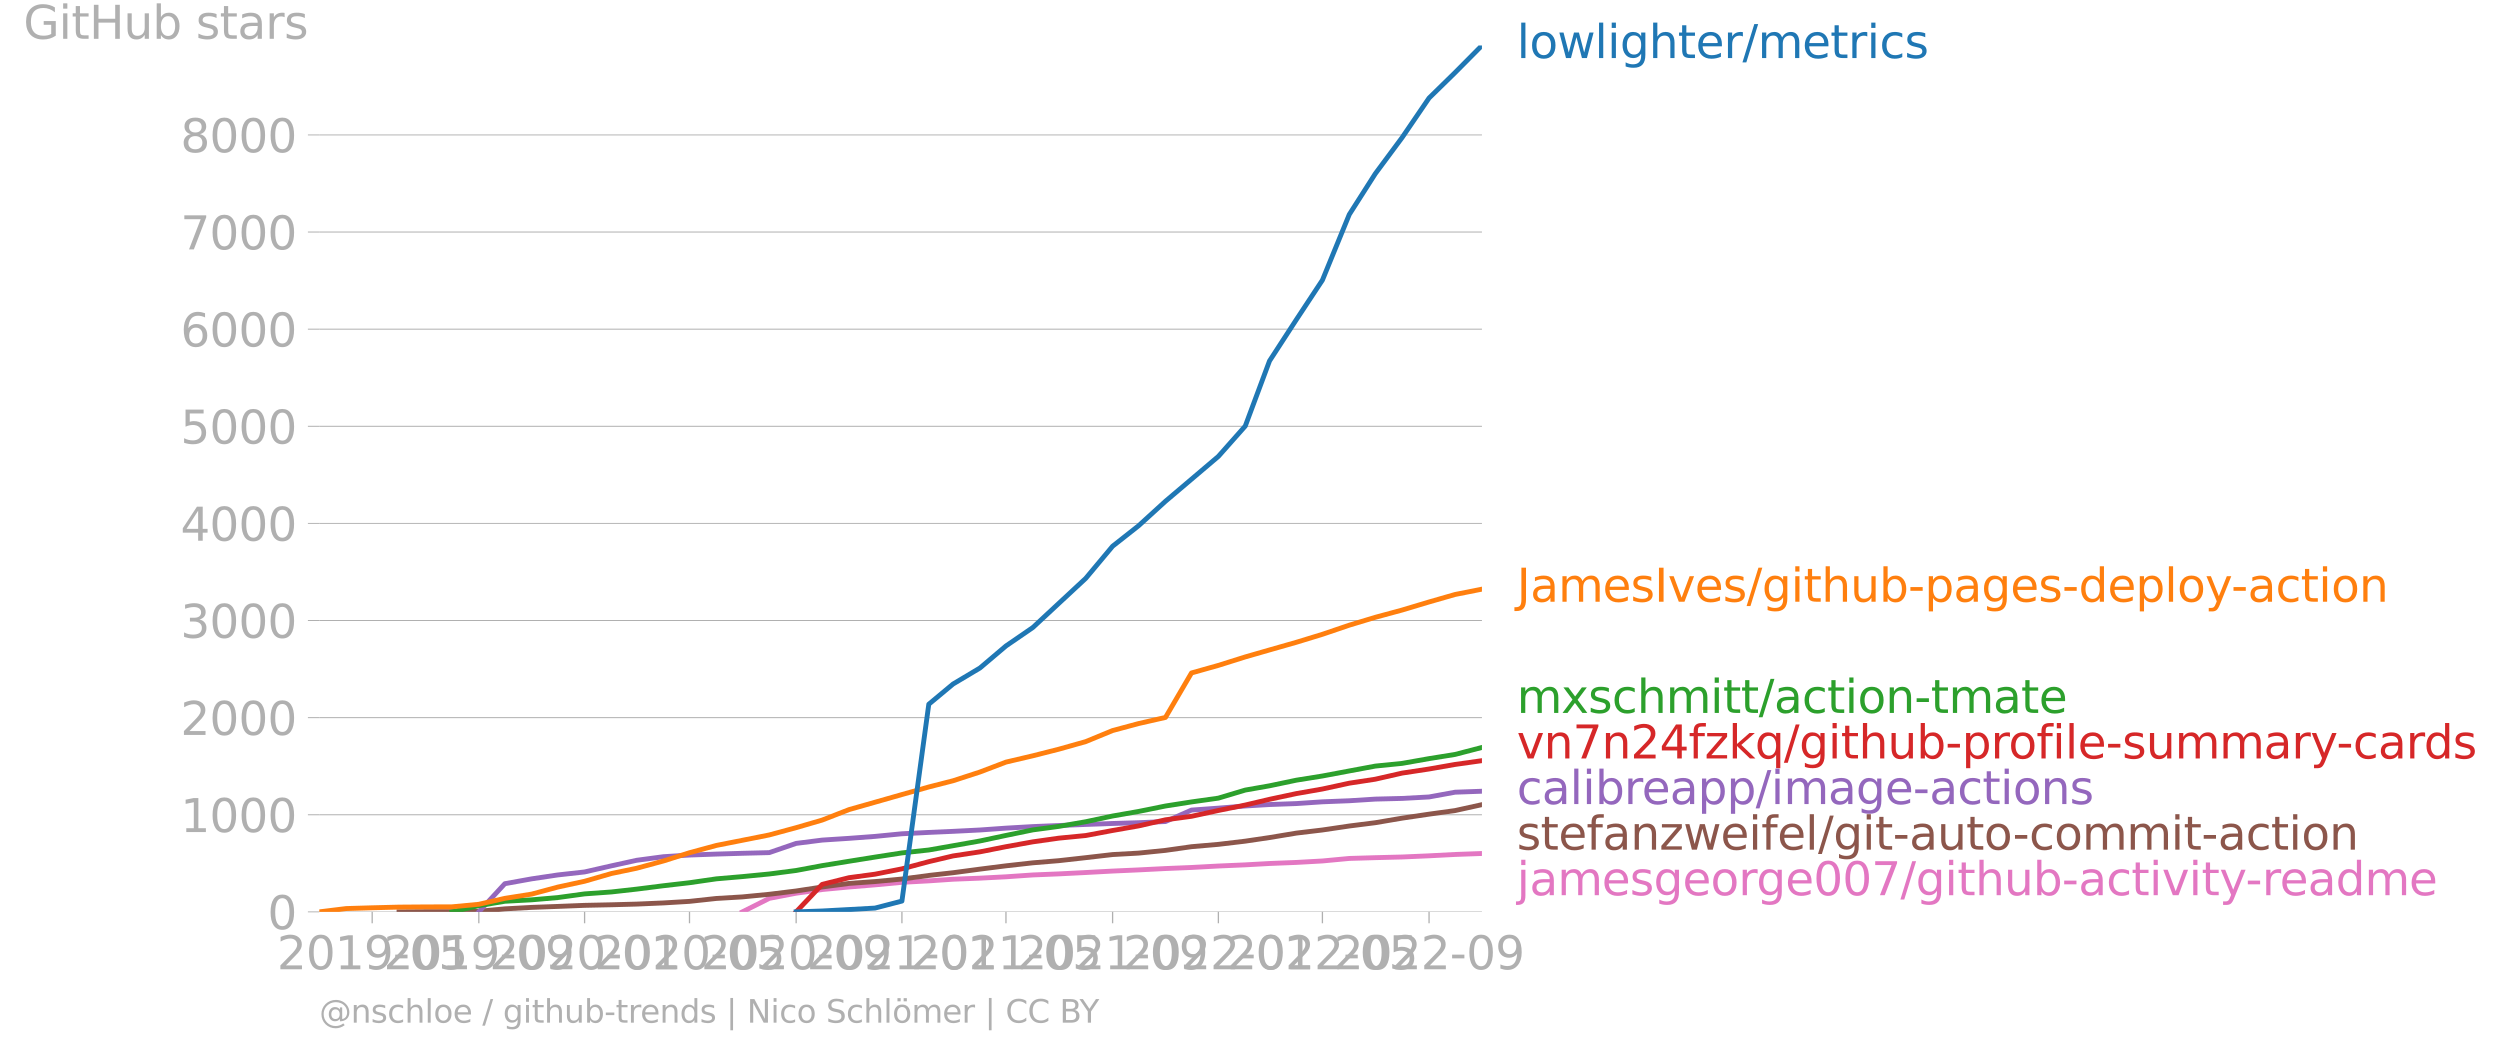 <svg xmlns="http://www.w3.org/2000/svg" xmlns:xlink="http://www.w3.org/1999/xlink" width="1023.865" height="431.485" viewBox="0 0 767.899 323.614"><defs><style>*{stroke-linejoin:round;stroke-linecap:butt}</style></defs><g id="figure_1"><path id="patch_1" d="M0 323.614h767.899V0H0v323.614z" style="fill:none"/><g id="axes_1"><path id="patch_2" d="M98.073 280.087h357.12V13.975H98.073v266.112z" style="fill:none"/><g id="matplotlib.axis_1"><g id="xtick_1"><g id="line2d_1"><defs><path id="mefd7890d6c" d="M0 0v3.5" style="stroke:#b0b0b0;stroke-width:.4"/></defs><use xlink:href="#mefd7890d6c" x="114.318" y="280.087" style="fill:#b0b0b0;stroke:#b0b0b0;stroke-width:.4"/></g><g id="text_1" style="fill:#b0b0b0" transform="matrix(.14 0 0 -.14 85.07 297.724)"><defs><path id="DejaVuSans-32" d="M1228 531h2203V0H469v531q359 372 979 998 621 627 780 809 303 340 423 576 121 236 121 464 0 372-261 606-261 235-680 235-297 0-627-103-329-103-704-313v638q381 153 712 231 332 78 607 78 725 0 1156-363 431-362 431-968 0-288-108-546-107-257-392-607-78-91-497-524-418-433-1181-1211z" transform="scale(.016)"/><path id="DejaVuSans-30" d="M2034 4250q-487 0-733-480-245-479-245-1442 0-959 245-1439 246-480 733-480 491 0 736 480 246 480 246 1439 0 963-246 1442-245 480-736 480zm0 500q785 0 1199-621 414-620 414-1801 0-1178-414-1799Q2819-91 2034-91q-784 0-1198 620-414 621-414 1799 0 1181 414 1801 414 621 1198 621z" transform="scale(.016)"/><path id="DejaVuSans-31" d="M794 531h1031v3560L703 3866v575l1116 225h631V531h1031V0H794v531z" transform="scale(.016)"/><path id="DejaVuSans-39" d="M703 97v575q238-113 481-172 244-59 479-59 625 0 954 420 330 420 377 1277-181-269-460-413-278-144-615-144-700 0-1108 423-408 424-408 1159 0 718 425 1152 425 435 1131 435 810 0 1236-621 427-620 427-1801 0-1103-524-1761Q2575-91 1691-91q-238 0-482 47Q966 3 703 97zm1256 1978q425 0 673 290 249 291 249 798 0 503-249 795-248 292-673 292t-673-292q-248-292-248-795 0-507 248-798 248-290 673-290z" transform="scale(.016)"/><path id="DejaVuSans-2d" d="M313 2009h1684v-512H313v512z" transform="scale(.016)"/><path id="DejaVuSans-35" d="M691 4666h2478v-532H1269V2991q137 47 274 70 138 23 276 23 781 0 1237-428 457-428 457-1159 0-753-469-1171Q2575-91 1722-91q-294 0-599 50Q819 9 494 109v635q281-153 581-228t634-75q541 0 856 284 316 284 316 772 0 487-316 771-315 285-856 285-253 0-505-56-251-56-513-175v2344z" transform="scale(.016)"/></defs><use xlink:href="#DejaVuSans-32"/><use xlink:href="#DejaVuSans-30" x="63.623"/><use xlink:href="#DejaVuSans-31" x="127.246"/><use xlink:href="#DejaVuSans-39" x="190.869"/><use xlink:href="#DejaVuSans-2d" x="254.492"/><use xlink:href="#DejaVuSans-30" x="290.576"/><use xlink:href="#DejaVuSans-35" x="354.199"/></g></g><g id="xtick_2"><use xlink:href="#mefd7890d6c" id="line2d_2" x="147.074" y="280.087" style="fill:#b0b0b0;stroke:#b0b0b0;stroke-width:.4"/><g id="text_2" style="fill:#b0b0b0" transform="matrix(.14 0 0 -.14 117.826 297.724)"><use xlink:href="#DejaVuSans-32"/><use xlink:href="#DejaVuSans-30" x="63.623"/><use xlink:href="#DejaVuSans-31" x="127.246"/><use xlink:href="#DejaVuSans-39" x="190.869"/><use xlink:href="#DejaVuSans-2d" x="254.492"/><use xlink:href="#DejaVuSans-30" x="290.576"/><use xlink:href="#DejaVuSans-39" x="354.199"/></g></g><g id="xtick_3"><use xlink:href="#mefd7890d6c" id="line2d_3" x="179.564" y="280.087" style="fill:#b0b0b0;stroke:#b0b0b0;stroke-width:.4"/><g id="text_3" style="fill:#b0b0b0" transform="matrix(.14 0 0 -.14 150.316 297.724)"><use xlink:href="#DejaVuSans-32"/><use xlink:href="#DejaVuSans-30" x="63.623"/><use xlink:href="#DejaVuSans-32" x="127.246"/><use xlink:href="#DejaVuSans-30" x="190.869"/><use xlink:href="#DejaVuSans-2d" x="254.492"/><use xlink:href="#DejaVuSans-30" x="290.576"/><use xlink:href="#DejaVuSans-31" x="354.199"/></g></g><g id="xtick_4"><use xlink:href="#mefd7890d6c" id="line2d_4" x="211.787" y="280.087" style="fill:#b0b0b0;stroke:#b0b0b0;stroke-width:.4"/><g id="text_4" style="fill:#b0b0b0" transform="matrix(.14 0 0 -.14 182.539 297.724)"><use xlink:href="#DejaVuSans-32"/><use xlink:href="#DejaVuSans-30" x="63.623"/><use xlink:href="#DejaVuSans-32" x="127.246"/><use xlink:href="#DejaVuSans-30" x="190.869"/><use xlink:href="#DejaVuSans-2d" x="254.492"/><use xlink:href="#DejaVuSans-30" x="290.576"/><use xlink:href="#DejaVuSans-35" x="354.199"/></g></g><g id="xtick_5"><use xlink:href="#mefd7890d6c" id="line2d_5" x="244.543" y="280.087" style="fill:#b0b0b0;stroke:#b0b0b0;stroke-width:.4"/><g id="text_5" style="fill:#b0b0b0" transform="matrix(.14 0 0 -.14 215.295 297.724)"><use xlink:href="#DejaVuSans-32"/><use xlink:href="#DejaVuSans-30" x="63.623"/><use xlink:href="#DejaVuSans-32" x="127.246"/><use xlink:href="#DejaVuSans-30" x="190.869"/><use xlink:href="#DejaVuSans-2d" x="254.492"/><use xlink:href="#DejaVuSans-30" x="290.576"/><use xlink:href="#DejaVuSans-39" x="354.199"/></g></g><g id="xtick_6"><use xlink:href="#mefd7890d6c" id="line2d_6" x="277.033" y="280.087" style="fill:#b0b0b0;stroke:#b0b0b0;stroke-width:.4"/><g id="text_6" style="fill:#b0b0b0" transform="matrix(.14 0 0 -.14 247.785 297.724)"><use xlink:href="#DejaVuSans-32"/><use xlink:href="#DejaVuSans-30" x="63.623"/><use xlink:href="#DejaVuSans-32" x="127.246"/><use xlink:href="#DejaVuSans-31" x="190.869"/><use xlink:href="#DejaVuSans-2d" x="254.492"/><use xlink:href="#DejaVuSans-30" x="290.576"/><use xlink:href="#DejaVuSans-31" x="354.199"/></g></g><g id="xtick_7"><use xlink:href="#mefd7890d6c" id="line2d_7" x="308.99" y="280.087" style="fill:#b0b0b0;stroke:#b0b0b0;stroke-width:.4"/><g id="text_7" style="fill:#b0b0b0" transform="matrix(.14 0 0 -.14 279.742 297.724)"><use xlink:href="#DejaVuSans-32"/><use xlink:href="#DejaVuSans-30" x="63.623"/><use xlink:href="#DejaVuSans-32" x="127.246"/><use xlink:href="#DejaVuSans-31" x="190.869"/><use xlink:href="#DejaVuSans-2d" x="254.492"/><use xlink:href="#DejaVuSans-30" x="290.576"/><use xlink:href="#DejaVuSans-35" x="354.199"/></g></g><g id="xtick_8"><use xlink:href="#mefd7890d6c" id="line2d_8" x="341.746" y="280.087" style="fill:#b0b0b0;stroke:#b0b0b0;stroke-width:.4"/><g id="text_8" style="fill:#b0b0b0" transform="matrix(.14 0 0 -.14 312.498 297.724)"><use xlink:href="#DejaVuSans-32"/><use xlink:href="#DejaVuSans-30" x="63.623"/><use xlink:href="#DejaVuSans-32" x="127.246"/><use xlink:href="#DejaVuSans-31" x="190.869"/><use xlink:href="#DejaVuSans-2d" x="254.492"/><use xlink:href="#DejaVuSans-30" x="290.576"/><use xlink:href="#DejaVuSans-39" x="354.199"/></g></g><g id="xtick_9"><use xlink:href="#mefd7890d6c" id="line2d_9" x="374.235" y="280.087" style="fill:#b0b0b0;stroke:#b0b0b0;stroke-width:.4"/><g id="text_9" style="fill:#b0b0b0" transform="matrix(.14 0 0 -.14 344.987 297.724)"><use xlink:href="#DejaVuSans-32"/><use xlink:href="#DejaVuSans-30" x="63.623"/><use xlink:href="#DejaVuSans-32" x="127.246"/><use xlink:href="#DejaVuSans-32" x="190.869"/><use xlink:href="#DejaVuSans-2d" x="254.492"/><use xlink:href="#DejaVuSans-30" x="290.576"/><use xlink:href="#DejaVuSans-31" x="354.199"/></g></g><g id="xtick_10"><use xlink:href="#mefd7890d6c" id="line2d_10" x="406.192" y="280.087" style="fill:#b0b0b0;stroke:#b0b0b0;stroke-width:.4"/><g id="text_10" style="fill:#b0b0b0" transform="matrix(.14 0 0 -.14 376.944 297.724)"><use xlink:href="#DejaVuSans-32"/><use xlink:href="#DejaVuSans-30" x="63.623"/><use xlink:href="#DejaVuSans-32" x="127.246"/><use xlink:href="#DejaVuSans-32" x="190.869"/><use xlink:href="#DejaVuSans-2d" x="254.492"/><use xlink:href="#DejaVuSans-30" x="290.576"/><use xlink:href="#DejaVuSans-35" x="354.199"/></g></g><g id="xtick_11"><use xlink:href="#mefd7890d6c" id="line2d_11" x="438.948" y="280.087" style="fill:#b0b0b0;stroke:#b0b0b0;stroke-width:.4"/><g id="text_11" style="fill:#b0b0b0" transform="matrix(.14 0 0 -.14 409.7 297.724)"><use xlink:href="#DejaVuSans-32"/><use xlink:href="#DejaVuSans-30" x="63.623"/><use xlink:href="#DejaVuSans-32" x="127.246"/><use xlink:href="#DejaVuSans-32" x="190.869"/><use xlink:href="#DejaVuSans-2d" x="254.492"/><use xlink:href="#DejaVuSans-30" x="290.576"/><use xlink:href="#DejaVuSans-39" x="354.199"/></g></g></g><g id="matplotlib.axis_2"><g id="ytick_1"><path id="line2d_12" d="M98.073 280.087h357.12" clip-path="url(#p21b574261a)" style="fill:none;stroke:#b0b0b0;stroke-width:.3;stroke-linecap:square"/><g id="line2d_13"><defs><path id="meb0c1abadb" d="M0 0h-3.5" style="stroke:#b0b0b0;stroke-width:.3"/></defs><use xlink:href="#meb0c1abadb" x="98.073" y="280.087" style="fill:#b0b0b0;stroke:#b0b0b0;stroke-width:.3"/></g><use xlink:href="#DejaVuSans-30" id="text_12" style="fill:#b0b0b0" transform="matrix(.14 0 0 -.14 82.166 285.406)"/></g><g id="ytick_2"><path id="line2d_14" d="M98.073 250.257h357.12" clip-path="url(#p21b574261a)" style="fill:none;stroke:#b0b0b0;stroke-width:.3;stroke-linecap:square"/><use xlink:href="#meb0c1abadb" id="line2d_15" x="98.073" y="250.257" style="fill:#b0b0b0;stroke:#b0b0b0;stroke-width:.3"/><g id="text_13" style="fill:#b0b0b0" transform="matrix(.14 0 0 -.14 55.443 255.576)"><use xlink:href="#DejaVuSans-31"/><use xlink:href="#DejaVuSans-30" x="63.623"/><use xlink:href="#DejaVuSans-30" x="127.246"/><use xlink:href="#DejaVuSans-30" x="190.869"/></g></g><g id="ytick_3"><path id="line2d_16" d="M98.073 220.427h357.12" clip-path="url(#p21b574261a)" style="fill:none;stroke:#b0b0b0;stroke-width:.3;stroke-linecap:square"/><use xlink:href="#meb0c1abadb" id="line2d_17" x="98.073" y="220.427" style="fill:#b0b0b0;stroke:#b0b0b0;stroke-width:.3"/><g id="text_14" style="fill:#b0b0b0" transform="matrix(.14 0 0 -.14 55.443 225.746)"><use xlink:href="#DejaVuSans-32"/><use xlink:href="#DejaVuSans-30" x="63.623"/><use xlink:href="#DejaVuSans-30" x="127.246"/><use xlink:href="#DejaVuSans-30" x="190.869"/></g></g><g id="ytick_4"><path id="line2d_18" d="M98.073 190.597h357.12" clip-path="url(#p21b574261a)" style="fill:none;stroke:#b0b0b0;stroke-width:.3;stroke-linecap:square"/><use xlink:href="#meb0c1abadb" id="line2d_19" x="98.073" y="190.597" style="fill:#b0b0b0;stroke:#b0b0b0;stroke-width:.3"/><g id="text_15" style="fill:#b0b0b0" transform="matrix(.14 0 0 -.14 55.443 195.916)"><defs><path id="DejaVuSans-33" d="M2597 2516q453-97 707-404 255-306 255-756 0-690-475-1069Q2609-91 1734-91q-293 0-604 58T488 141v609q262-153 574-231 313-78 654-78 593 0 904 234t311 681q0 413-289 645-289 233-804 233h-544v519h569q465 0 712 186t247 536q0 359-255 551-254 193-729 193-260 0-557-57-297-56-653-174v562q360 100 674 150t592 50q719 0 1137-327 419-326 419-882 0-388-222-655t-631-370z" transform="scale(.016)"/></defs><use xlink:href="#DejaVuSans-33"/><use xlink:href="#DejaVuSans-30" x="63.623"/><use xlink:href="#DejaVuSans-30" x="127.246"/><use xlink:href="#DejaVuSans-30" x="190.869"/></g></g><g id="ytick_5"><path id="line2d_20" d="M98.073 160.767h357.12" clip-path="url(#p21b574261a)" style="fill:none;stroke:#b0b0b0;stroke-width:.3;stroke-linecap:square"/><use xlink:href="#meb0c1abadb" id="line2d_21" x="98.073" y="160.767" style="fill:#b0b0b0;stroke:#b0b0b0;stroke-width:.3"/><g id="text_16" style="fill:#b0b0b0" transform="matrix(.14 0 0 -.14 55.443 166.086)"><defs><path id="DejaVuSans-34" d="M2419 4116 825 1625h1594v2491zm-166 550h794V1625h666v-525h-666V0h-628v1100H313v609l1940 2957z" transform="scale(.016)"/></defs><use xlink:href="#DejaVuSans-34"/><use xlink:href="#DejaVuSans-30" x="63.623"/><use xlink:href="#DejaVuSans-30" x="127.246"/><use xlink:href="#DejaVuSans-30" x="190.869"/></g></g><g id="ytick_6"><path id="line2d_22" d="M98.073 130.937h357.12" clip-path="url(#p21b574261a)" style="fill:none;stroke:#b0b0b0;stroke-width:.3;stroke-linecap:square"/><use xlink:href="#meb0c1abadb" id="line2d_23" x="98.073" y="130.937" style="fill:#b0b0b0;stroke:#b0b0b0;stroke-width:.3"/><g id="text_17" style="fill:#b0b0b0" transform="matrix(.14 0 0 -.14 55.443 136.256)"><use xlink:href="#DejaVuSans-35"/><use xlink:href="#DejaVuSans-30" x="63.623"/><use xlink:href="#DejaVuSans-30" x="127.246"/><use xlink:href="#DejaVuSans-30" x="190.869"/></g></g><g id="ytick_7"><path id="line2d_24" d="M98.073 101.108h357.12" clip-path="url(#p21b574261a)" style="fill:none;stroke:#b0b0b0;stroke-width:.3;stroke-linecap:square"/><use xlink:href="#meb0c1abadb" id="line2d_25" x="98.073" y="101.108" style="fill:#b0b0b0;stroke:#b0b0b0;stroke-width:.3"/><g id="text_18" style="fill:#b0b0b0" transform="matrix(.14 0 0 -.14 55.443 106.427)"><defs><path id="DejaVuSans-36" d="M2113 2584q-425 0-674-291-248-290-248-796 0-503 248-796 249-292 674-292t673 292q248 293 248 796 0 506-248 796-248 291-673 291zm1253 1979v-575q-238 112-480 171-242 60-480 60-625 0-955-422-329-422-376-1275 184 272 462 417 279 145 613 145 703 0 1111-427 408-426 408-1160 0-719-425-1154Q2819-91 2113-91q-810 0-1238 620-428 621-428 1799 0 1106 525 1764t1409 658q238 0 480-47t505-140z" transform="scale(.016)"/></defs><use xlink:href="#DejaVuSans-36"/><use xlink:href="#DejaVuSans-30" x="63.623"/><use xlink:href="#DejaVuSans-30" x="127.246"/><use xlink:href="#DejaVuSans-30" x="190.869"/></g></g><g id="ytick_8"><path id="line2d_26" d="M98.073 71.278h357.12" clip-path="url(#p21b574261a)" style="fill:none;stroke:#b0b0b0;stroke-width:.3;stroke-linecap:square"/><use xlink:href="#meb0c1abadb" id="line2d_27" x="98.073" y="71.278" style="fill:#b0b0b0;stroke:#b0b0b0;stroke-width:.3"/><g id="text_19" style="fill:#b0b0b0" transform="matrix(.14 0 0 -.14 55.443 76.597)"><defs><path id="DejaVuSans-37" d="M525 4666h3000v-269L1831 0h-659l1594 4134H525v532z" transform="scale(.016)"/></defs><use xlink:href="#DejaVuSans-37"/><use xlink:href="#DejaVuSans-30" x="63.623"/><use xlink:href="#DejaVuSans-30" x="127.246"/><use xlink:href="#DejaVuSans-30" x="190.869"/></g></g><g id="ytick_9"><path id="line2d_28" d="M98.073 41.448h357.12" clip-path="url(#p21b574261a)" style="fill:none;stroke:#b0b0b0;stroke-width:.3;stroke-linecap:square"/><use xlink:href="#meb0c1abadb" id="line2d_29" x="98.073" y="41.448" style="fill:#b0b0b0;stroke:#b0b0b0;stroke-width:.3"/><g id="text_20" style="fill:#b0b0b0" transform="matrix(.14 0 0 -.14 55.443 46.767)"><defs><path id="DejaVuSans-38" d="M2034 2216q-450 0-708-241-257-241-257-662 0-422 257-663 258-241 708-241t709 242q260 243 260 662 0 421-258 662-257 241-711 241zm-631 268q-406 100-633 378-226 279-226 679 0 559 398 884 399 325 1092 325 697 0 1094-325t397-884q0-400-227-679-226-278-629-378 456-106 710-416 255-309 255-755 0-679-414-1042Q2806-91 2034-91q-771 0-1186 362-414 363-414 1042 0 446 256 755 257 310 713 416zm-231 997q0-362 226-565 227-203 636-203 407 0 636 203 230 203 230 565 0 363-230 566-229 203-636 203-409 0-636-203-226-203-226-566z" transform="scale(.016)"/></defs><use xlink:href="#DejaVuSans-38"/><use xlink:href="#DejaVuSans-30" x="63.623"/><use xlink:href="#DejaVuSans-30" x="127.246"/><use xlink:href="#DejaVuSans-30" x="190.869"/></g></g><g id="text_21" style="fill:#b0b0b0" transform="matrix(.14 0 0 -.14 7.2 11.925)"><defs><path id="DejaVuSans-47" d="M3809 666v1253H2778v519h1656V434q-365-259-806-392-440-133-940-133-1094 0-1712 639-617 640-617 1780 0 1144 617 1783 618 639 1712 639 456 0 867-113 411-112 758-331v-672q-350 297-744 447t-828 150q-857 0-1287-478-429-478-429-1425 0-944 429-1422 430-478 1287-478 334 0 596 58 263 58 472 180z" transform="scale(.016)"/><path id="DejaVuSans-69" d="M603 3500h575V0H603v3500zm0 1363h575v-729H603v729z" transform="scale(.016)"/><path id="DejaVuSans-74" d="M1172 4494v-994h1184v-447H1172V1153q0-428 117-550t477-122h590V0h-590q-666 0-919 248-253 249-253 905v1900H172v447h422v994h578z" transform="scale(.016)"/><path id="DejaVuSans-48" d="M628 4666h631V2753h2294v1913h631V0h-631v2222H1259V0H628v4666z" transform="scale(.016)"/><path id="DejaVuSans-75" d="M544 1381v2119h575V1403q0-497 193-746 194-248 582-248 465 0 735 297 271 297 271 810v1984h575V0h-575v538q-209-319-486-474-276-155-642-155-603 0-916 375-312 375-312 1097zm1447 2203z" transform="scale(.016)"/><path id="DejaVuSans-62" d="M3116 1747q0 634-261 995t-717 361q-457 0-718-361t-261-995q0-634 261-995t718-361q456 0 717 361t261 995zM1159 2969q182 312 458 463 277 152 661 152 638 0 1036-506 399-506 399-1331T3314 415Q2916-91 2278-91q-384 0-661 152-276 152-458 464V0H581v4863h578V2969z" transform="scale(.016)"/><path id="DejaVuSans-73" d="M2834 3397v-544q-243 125-506 187-262 63-544 63-428 0-642-131t-214-394q0-200 153-314t616-217l197-44q612-131 870-370t258-667q0-488-386-773Q2250-91 1575-91q-281 0-586 55T347 128v594q319-166 628-249 309-82 613-82 406 0 624 139 219 139 219 392 0 234-158 359-157 125-692 241l-200 47q-534 112-772 345-237 233-237 639 0 494 350 762 350 269 994 269 318 0 599-47 282-46 519-140z" transform="scale(.016)"/><path id="DejaVuSans-61" d="M2194 1759q-697 0-966-159t-269-544q0-306 202-486 202-179 548-179 479 0 768 339t289 901v128h-572zm1147 238V0h-575v531q-197-318-491-470T1556-91q-537 0-855 302-317 302-317 808 0 590 395 890 396 300 1180 300h807v57q0 397-261 614t-733 217q-300 0-585-72-284-72-546-216v532q315 122 612 182 297 61 578 61 760 0 1135-394 375-393 375-1193z" transform="scale(.016)"/><path id="DejaVuSans-72" d="M2631 2963q-97 56-211 82-114 27-251 27-488 0-749-317t-261-911V0H581v3500h578v-544q182 319 472 473 291 155 707 155 59 0 131-8 72-7 159-23l3-590z" transform="scale(.016)"/></defs><use xlink:href="#DejaVuSans-47"/><use xlink:href="#DejaVuSans-69" x="77.49"/><use xlink:href="#DejaVuSans-74" x="105.273"/><use xlink:href="#DejaVuSans-48" x="144.482"/><use xlink:href="#DejaVuSans-75" x="219.678"/><use xlink:href="#DejaVuSans-62" x="283.057"/><use xlink:href="#DejaVuSans-20" x="346.533"/><use xlink:href="#DejaVuSans-73" x="378.32"/><use xlink:href="#DejaVuSans-74" x="430.42"/><use xlink:href="#DejaVuSans-61" x="469.629"/><use xlink:href="#DejaVuSans-72" x="530.908"/><use xlink:href="#DejaVuSans-73" x="572.021"/></g></g><path id="line2d_30" d="m228.032 280.087 8.255-4.147 8.256-1.58 7.99-1.134 8.255-.776 7.989-.656 8.256-.776 8.255-.447 7.457-.507 8.255-.328 7.99-.418 8.255-.567 7.99-.328 8.255-.417 8.256-.448 7.989-.358 8.255-.417 7.99-.329 8.255-.447 8.256-.358 7.456-.418 8.256-.328 7.99-.447 8.255-.776 7.99-.238 8.255-.21 8.255-.357 7.99-.418 8.255-.298" clip-path="url(#p21b574261a)" style="fill:none;stroke:#e377c2;stroke-width:1.5;stroke-linecap:square"/><path id="line2d_31" d="m122.574 280.087 7.989-.06h8.255l8.256-.12 7.99-.745 8.255-.447 7.989-.299 8.256-.328 8.255-.179 7.723-.209 8.256-.358 7.989-.477 8.256-.895 7.989-.477 8.255-.806 8.256-1.014 7.99-1.223 8.255-1.103 7.989-.567 8.256-.776 8.255-1.104 7.457-.835 8.255-1.103 7.99-1.015 8.255-.924 7.99-.657 8.255-.924 8.256-.955 7.989-.447 8.255-.836 7.99-1.133 8.255-.716 8.256-.984 7.456-1.104 8.256-1.372 7.99-.955 8.255-1.223 7.99-1.014 8.255-1.402 8.255-1.223 7.99-1.104 8.255-1.82" clip-path="url(#p21b574261a)" style="fill:none;stroke:#8c564b;stroke-width:1.5;stroke-linecap:square"/><path id="line2d_32" d="m147.074 280.087 7.99-8.651 8.255-1.491 7.989-1.194 8.256-.924 8.255-1.88 7.723-1.7 8.256-1.104 7.989-.507 8.256-.298 7.989-.239 8.255-.209 8.256-2.833 7.99-1.015 8.255-.537 7.989-.596 8.256-.806 8.255-.417 7.457-.328 8.255-.418 7.99-.567 8.255-.477 7.99-.328 8.255-.328 8.256-.298 7.989-.24 8.255-.357 7.99-3.52 8.255-.597 8.256-.656 7.456-.447 8.256-.299 7.99-.537 8.255-.328 7.99-.507 8.255-.209 8.255-.447 7.99-1.462 8.255-.298" clip-path="url(#p21b574261a)" style="fill:none;stroke:#9467bd;stroke-width:1.5;stroke-linecap:square"/><g id="text_22" style="fill:#1f77b4" transform="matrix(.14 0 0 -.14 465.907 17.838)"><defs><path id="DejaVuSans-6c" d="M603 4863h575V0H603v4863z" transform="scale(.016)"/><path id="DejaVuSans-6f" d="M1959 3097q-462 0-731-361t-269-989q0-628 267-989 268-361 733-361 460 0 728 362 269 363 269 988 0 622-269 986-268 364-728 364zm0 487q750 0 1178-488 429-487 429-1349 0-859-429-1349Q2709-91 1959-91q-753 0-1180 489-426 490-426 1349 0 862 426 1349 427 488 1180 488z" transform="scale(.016)"/><path id="DejaVuSans-77" d="M269 3500h575l719-2731 715 2731h678l719-2731 716 2731h575L4050 0h-678l-753 2869L1863 0h-679L269 3500z" transform="scale(.016)"/><path id="DejaVuSans-67" d="M2906 1791q0 625-258 968-257 344-723 344-462 0-720-344-258-343-258-968 0-622 258-966t720-344q466 0 723 344 258 344 258 966zm575-1357q0-893-397-1329-396-436-1215-436-303 0-572 45t-522 139v559q253-137 500-202 247-66 503-66 566 0 847 295t281 892v285q-178-310-456-463T1784 0Q1141 0 747 490 353 981 353 1791q0 812 394 1302 394 491 1037 491 388 0 666-153t456-462v531h575V434z" transform="scale(.016)"/><path id="DejaVuSans-68" d="M3513 2113V0h-575v2094q0 497-194 743-194 247-581 247-466 0-735-297-269-296-269-809V0H581v4863h578V2956q207 316 486 472 280 156 646 156 603 0 912-373 310-373 310-1098z" transform="scale(.016)"/><path id="DejaVuSans-65" d="M3597 1894v-281H953q38-594 358-905t892-311q331 0 642 81t618 244V178Q3153 47 2828-22t-659-69q-838 0-1327 487-489 488-489 1320 0 859 464 1363 464 505 1252 505 706 0 1117-455 411-454 411-1235zm-575 169q-6 471-264 752-258 282-683 282-481 0-770-272t-333-766l2050 4z" transform="scale(.016)"/><path id="DejaVuSans-2f" d="M1625 4666h531L531-594H0l1625 5260z" transform="scale(.016)"/><path id="DejaVuSans-6d" d="M3328 2828q216 388 516 572t706 184q547 0 844-383 297-382 297-1088V0h-578v2094q0 503-179 746-178 244-543 244-447 0-707-297-259-296-259-809V0h-578v2094q0 506-178 748t-550 242q-441 0-701-298-259-298-259-808V0H581v3500h578v-544q197 322 472 475t653 153q382 0 649-194 267-193 395-562z" transform="scale(.016)"/><path id="DejaVuSans-63" d="M3122 3366v-538q-244 135-489 202t-495 67q-560 0-870-355-309-354-309-995t309-996q310-354 870-354 250 0 495 67t489 202V134Q2881 22 2623-34q-257-57-548-57-791 0-1257 497-465 497-465 1341 0 856 470 1346 471 491 1290 491 265 0 518-55 253-54 491-163z" transform="scale(.016)"/></defs><use xlink:href="#DejaVuSans-6c"/><use xlink:href="#DejaVuSans-6f" x="27.783"/><use xlink:href="#DejaVuSans-77" x="88.965"/><use xlink:href="#DejaVuSans-6c" x="170.752"/><use xlink:href="#DejaVuSans-69" x="198.535"/><use xlink:href="#DejaVuSans-67" x="226.318"/><use xlink:href="#DejaVuSans-68" x="289.795"/><use xlink:href="#DejaVuSans-74" x="353.174"/><use xlink:href="#DejaVuSans-65" x="392.383"/><use xlink:href="#DejaVuSans-72" x="453.906"/><use xlink:href="#DejaVuSans-2f" x="495.02"/><use xlink:href="#DejaVuSans-6d" x="528.711"/><use xlink:href="#DejaVuSans-65" x="626.123"/><use xlink:href="#DejaVuSans-74" x="687.646"/><use xlink:href="#DejaVuSans-72" x="726.855"/><use xlink:href="#DejaVuSans-69" x="767.969"/><use xlink:href="#DejaVuSans-63" x="795.752"/><use xlink:href="#DejaVuSans-73" x="850.732"/></g><g id="text_23" style="fill:#ff7f0e" transform="matrix(.14 0 0 -.14 465.907 184.825)"><defs><path id="DejaVuSans-4a" d="M628 4666h631V325q0-844-320-1225T-91-1281h-240v531h197q418 0 590 235 172 234 172 840v4341z" transform="scale(.016)"/><path id="DejaVuSans-49" d="M628 4666h631V0H628v4666z" transform="scale(.016)"/><path id="DejaVuSans-76" d="M191 3500h609L1894 563l1094 2937h609L2284 0h-781L191 3500z" transform="scale(.016)"/><path id="DejaVuSans-70" d="M1159 525v-1856H581v4831h578v-531q182 312 458 463 277 152 661 152 638 0 1036-506 399-506 399-1331T3314 415Q2916-91 2278-91q-384 0-661 152-276 152-458 464zm1957 1222q0 634-261 995t-717 361q-457 0-718-361t-261-995q0-634 261-995t718-361q456 0 717 361t261 995z" transform="scale(.016)"/><path id="DejaVuSans-64" d="M2906 2969v1894h575V0h-575v525q-181-312-458-464-276-152-664-152-634 0-1033 506-398 507-398 1332t398 1331q399 506 1033 506 388 0 664-152 277-151 458-463zM947 1747q0-634 261-995t717-361q456 0 718 361 263 361 263 995t-263 995q-262 361-718 361t-717-361q-261-361-261-995z" transform="scale(.016)"/><path id="DejaVuSans-79" d="M2059-325q-243-625-475-815-231-191-618-191H506v481h338q237 0 368 113 132 112 291 531l103 262L191 3500h609L1894 763l1094 2737h609L2059-325z" transform="scale(.016)"/><path id="DejaVuSans-6e" d="M3513 2113V0h-575v2094q0 497-194 743-194 247-581 247-466 0-735-297-269-296-269-809V0H581v3500h578v-544q207 316 486 472 280 156 646 156 603 0 912-373 310-373 310-1098z" transform="scale(.016)"/></defs><use xlink:href="#DejaVuSans-4a"/><use xlink:href="#DejaVuSans-61" x="29.492"/><use xlink:href="#DejaVuSans-6d" x="90.771"/><use xlink:href="#DejaVuSans-65" x="188.184"/><use xlink:href="#DejaVuSans-73" x="249.707"/><use xlink:href="#DejaVuSans-49" x="301.807"/><use xlink:href="#DejaVuSans-76" x="331.299"/><use xlink:href="#DejaVuSans-65" x="390.479"/><use xlink:href="#DejaVuSans-73" x="452.002"/><use xlink:href="#DejaVuSans-2f" x="504.102"/><use xlink:href="#DejaVuSans-67" x="537.793"/><use xlink:href="#DejaVuSans-69" x="601.27"/><use xlink:href="#DejaVuSans-74" x="629.053"/><use xlink:href="#DejaVuSans-68" x="668.262"/><use xlink:href="#DejaVuSans-75" x="731.641"/><use xlink:href="#DejaVuSans-62" x="795.02"/><use xlink:href="#DejaVuSans-2d" x="858.496"/><use xlink:href="#DejaVuSans-70" x="894.58"/><use xlink:href="#DejaVuSans-61" x="958.057"/><use xlink:href="#DejaVuSans-67" x="1019.336"/><use xlink:href="#DejaVuSans-65" x="1082.813"/><use xlink:href="#DejaVuSans-73" x="1144.336"/><use xlink:href="#DejaVuSans-2d" x="1196.436"/><use xlink:href="#DejaVuSans-64" x="1232.52"/><use xlink:href="#DejaVuSans-65" x="1295.996"/><use xlink:href="#DejaVuSans-70" x="1357.52"/><use xlink:href="#DejaVuSans-6c" x="1420.996"/><use xlink:href="#DejaVuSans-6f" x="1448.779"/><use xlink:href="#DejaVuSans-79" x="1509.961"/><use xlink:href="#DejaVuSans-2d" x="1567.391"/><use xlink:href="#DejaVuSans-61" x="1603.475"/><use xlink:href="#DejaVuSans-63" x="1664.754"/><use xlink:href="#DejaVuSans-74" x="1719.734"/><use xlink:href="#DejaVuSans-69" x="1758.943"/><use xlink:href="#DejaVuSans-6f" x="1786.727"/><use xlink:href="#DejaVuSans-6e" x="1847.908"/></g><g id="text_24" style="fill:#2ca02c" transform="matrix(.14 0 0 -.14 465.907 218.979)"><defs><path id="DejaVuSans-78" d="M3513 3500 2247 1797 3578 0h-678L1881 1375 863 0H184l1360 1831L300 3500h678l928-1247 928 1247h679z" transform="scale(.016)"/></defs><use xlink:href="#DejaVuSans-6d"/><use xlink:href="#DejaVuSans-78" x="97.412"/><use xlink:href="#DejaVuSans-73" x="156.592"/><use xlink:href="#DejaVuSans-63" x="208.691"/><use xlink:href="#DejaVuSans-68" x="263.672"/><use xlink:href="#DejaVuSans-6d" x="327.051"/><use xlink:href="#DejaVuSans-69" x="424.463"/><use xlink:href="#DejaVuSans-74" x="452.246"/><use xlink:href="#DejaVuSans-74" x="491.455"/><use xlink:href="#DejaVuSans-2f" x="530.664"/><use xlink:href="#DejaVuSans-61" x="564.355"/><use xlink:href="#DejaVuSans-63" x="625.635"/><use xlink:href="#DejaVuSans-74" x="680.615"/><use xlink:href="#DejaVuSans-69" x="719.824"/><use xlink:href="#DejaVuSans-6f" x="747.607"/><use xlink:href="#DejaVuSans-6e" x="808.789"/><use xlink:href="#DejaVuSans-2d" x="872.168"/><use xlink:href="#DejaVuSans-74" x="908.252"/><use xlink:href="#DejaVuSans-6d" x="947.461"/><use xlink:href="#DejaVuSans-61" x="1044.873"/><use xlink:href="#DejaVuSans-74" x="1106.152"/><use xlink:href="#DejaVuSans-65" x="1145.361"/></g><g id="text_25" style="fill:#d62728" transform="matrix(.14 0 0 -.14 465.907 232.979)"><defs><path id="DejaVuSans-66" d="M2375 4863v-479h-550q-309 0-430-125-120-125-120-450v-309h947v-447h-947V0H697v3053H147v447h550v244q0 584 272 851 272 268 862 268h544z" transform="scale(.016)"/><path id="DejaVuSans-7a" d="M353 3500h2731v-525L922 459h2162V0H275v525l2163 2516H353v459z" transform="scale(.016)"/><path id="DejaVuSans-6b" d="M581 4863h578V1991l1716 1509h734L1753 1863 3688 0h-750L1159 1709V0H581v4863z" transform="scale(.016)"/><path id="DejaVuSans-71" d="M947 1747q0-634 261-995t717-361q456 0 718 361 263 361 263 995t-263 995q-262 361-718 361t-717-361q-261-361-261-995zM2906 525q-181-312-458-464-276-152-664-152-634 0-1033 506-398 507-398 1332t398 1331q399 506 1033 506 388 0 664-152 277-151 458-463v531h575v-4831h-575V525z" transform="scale(.016)"/></defs><use xlink:href="#DejaVuSans-76"/><use xlink:href="#DejaVuSans-6e" x="59.18"/><use xlink:href="#DejaVuSans-37" x="122.559"/><use xlink:href="#DejaVuSans-6e" x="186.182"/><use xlink:href="#DejaVuSans-32" x="249.561"/><use xlink:href="#DejaVuSans-34" x="313.184"/><use xlink:href="#DejaVuSans-66" x="376.807"/><use xlink:href="#DejaVuSans-7a" x="412.012"/><use xlink:href="#DejaVuSans-6b" x="464.502"/><use xlink:href="#DejaVuSans-71" x="522.412"/><use xlink:href="#DejaVuSans-2f" x="585.889"/><use xlink:href="#DejaVuSans-67" x="619.58"/><use xlink:href="#DejaVuSans-69" x="683.057"/><use xlink:href="#DejaVuSans-74" x="710.84"/><use xlink:href="#DejaVuSans-68" x="750.049"/><use xlink:href="#DejaVuSans-75" x="813.428"/><use xlink:href="#DejaVuSans-62" x="876.807"/><use xlink:href="#DejaVuSans-2d" x="940.283"/><use xlink:href="#DejaVuSans-70" x="976.367"/><use xlink:href="#DejaVuSans-72" x="1039.844"/><use xlink:href="#DejaVuSans-6f" x="1078.707"/><use xlink:href="#DejaVuSans-66" x="1139.889"/><use xlink:href="#DejaVuSans-69" x="1175.094"/><use xlink:href="#DejaVuSans-6c" x="1202.877"/><use xlink:href="#DejaVuSans-65" x="1230.66"/><use xlink:href="#DejaVuSans-2d" x="1292.184"/><use xlink:href="#DejaVuSans-73" x="1328.268"/><use xlink:href="#DejaVuSans-75" x="1380.367"/><use xlink:href="#DejaVuSans-6d" x="1443.746"/><use xlink:href="#DejaVuSans-6d" x="1541.158"/><use xlink:href="#DejaVuSans-61" x="1638.57"/><use xlink:href="#DejaVuSans-72" x="1699.85"/><use xlink:href="#DejaVuSans-79" x="1740.963"/><use xlink:href="#DejaVuSans-2d" x="1798.393"/><use xlink:href="#DejaVuSans-63" x="1834.477"/><use xlink:href="#DejaVuSans-61" x="1889.457"/><use xlink:href="#DejaVuSans-72" x="1950.736"/><use xlink:href="#DejaVuSans-64" x="1990.1"/><use xlink:href="#DejaVuSans-73" x="2053.576"/></g><g id="text_26" style="fill:#9467bd" transform="matrix(.14 0 0 -.14 465.907 246.979)"><use xlink:href="#DejaVuSans-63"/><use xlink:href="#DejaVuSans-61" x="54.98"/><use xlink:href="#DejaVuSans-6c" x="116.26"/><use xlink:href="#DejaVuSans-69" x="144.043"/><use xlink:href="#DejaVuSans-62" x="171.826"/><use xlink:href="#DejaVuSans-72" x="235.303"/><use xlink:href="#DejaVuSans-65" x="274.166"/><use xlink:href="#DejaVuSans-61" x="335.689"/><use xlink:href="#DejaVuSans-70" x="396.969"/><use xlink:href="#DejaVuSans-70" x="460.445"/><use xlink:href="#DejaVuSans-2f" x="523.922"/><use xlink:href="#DejaVuSans-69" x="557.613"/><use xlink:href="#DejaVuSans-6d" x="585.396"/><use xlink:href="#DejaVuSans-61" x="682.809"/><use xlink:href="#DejaVuSans-67" x="744.088"/><use xlink:href="#DejaVuSans-65" x="807.564"/><use xlink:href="#DejaVuSans-2d" x="869.088"/><use xlink:href="#DejaVuSans-61" x="905.172"/><use xlink:href="#DejaVuSans-63" x="966.451"/><use xlink:href="#DejaVuSans-74" x="1021.432"/><use xlink:href="#DejaVuSans-69" x="1060.641"/><use xlink:href="#DejaVuSans-6f" x="1088.424"/><use xlink:href="#DejaVuSans-6e" x="1149.605"/><use xlink:href="#DejaVuSans-73" x="1212.984"/></g><g id="text_27" style="fill:#8c564b" transform="matrix(.14 0 0 -.14 465.907 260.979)"><use xlink:href="#DejaVuSans-73"/><use xlink:href="#DejaVuSans-74" x="52.1"/><use xlink:href="#DejaVuSans-65" x="91.309"/><use xlink:href="#DejaVuSans-66" x="152.832"/><use xlink:href="#DejaVuSans-61" x="188.037"/><use xlink:href="#DejaVuSans-6e" x="249.316"/><use xlink:href="#DejaVuSans-7a" x="312.695"/><use xlink:href="#DejaVuSans-77" x="365.186"/><use xlink:href="#DejaVuSans-65" x="446.973"/><use xlink:href="#DejaVuSans-69" x="508.496"/><use xlink:href="#DejaVuSans-66" x="536.279"/><use xlink:href="#DejaVuSans-65" x="571.484"/><use xlink:href="#DejaVuSans-6c" x="633.008"/><use xlink:href="#DejaVuSans-2f" x="660.791"/><use xlink:href="#DejaVuSans-67" x="694.482"/><use xlink:href="#DejaVuSans-69" x="757.959"/><use xlink:href="#DejaVuSans-74" x="785.742"/><use xlink:href="#DejaVuSans-2d" x="824.951"/><use xlink:href="#DejaVuSans-61" x="861.035"/><use xlink:href="#DejaVuSans-75" x="922.314"/><use xlink:href="#DejaVuSans-74" x="985.693"/><use xlink:href="#DejaVuSans-6f" x="1024.902"/><use xlink:href="#DejaVuSans-2d" x="1087.959"/><use xlink:href="#DejaVuSans-63" x="1124.043"/><use xlink:href="#DejaVuSans-6f" x="1179.023"/><use xlink:href="#DejaVuSans-6d" x="1240.205"/><use xlink:href="#DejaVuSans-6d" x="1337.617"/><use xlink:href="#DejaVuSans-69" x="1435.029"/><use xlink:href="#DejaVuSans-74" x="1462.813"/><use xlink:href="#DejaVuSans-2d" x="1502.021"/><use xlink:href="#DejaVuSans-61" x="1538.105"/><use xlink:href="#DejaVuSans-63" x="1599.385"/><use xlink:href="#DejaVuSans-74" x="1654.365"/><use xlink:href="#DejaVuSans-69" x="1693.574"/><use xlink:href="#DejaVuSans-6f" x="1721.357"/><use xlink:href="#DejaVuSans-6e" x="1782.539"/></g><g id="text_28" style="fill:#e377c2" transform="matrix(.14 0 0 -.14 465.907 274.979)"><defs><path id="DejaVuSans-6a" d="M603 3500h575V-63q0-668-255-968-254-300-820-300h-219v487H38q328 0 446 152Q603-541 603-63v3563zm0 1363h575v-729H603v729z" transform="scale(.016)"/></defs><use xlink:href="#DejaVuSans-6a"/><use xlink:href="#DejaVuSans-61" x="27.783"/><use xlink:href="#DejaVuSans-6d" x="89.063"/><use xlink:href="#DejaVuSans-65" x="186.475"/><use xlink:href="#DejaVuSans-73" x="247.998"/><use xlink:href="#DejaVuSans-67" x="300.098"/><use xlink:href="#DejaVuSans-65" x="363.574"/><use xlink:href="#DejaVuSans-6f" x="425.098"/><use xlink:href="#DejaVuSans-72" x="486.279"/><use xlink:href="#DejaVuSans-67" x="525.643"/><use xlink:href="#DejaVuSans-65" x="589.119"/><use xlink:href="#DejaVuSans-30" x="650.643"/><use xlink:href="#DejaVuSans-30" x="714.266"/><use xlink:href="#DejaVuSans-37" x="777.889"/><use xlink:href="#DejaVuSans-2f" x="841.512"/><use xlink:href="#DejaVuSans-67" x="875.203"/><use xlink:href="#DejaVuSans-69" x="938.68"/><use xlink:href="#DejaVuSans-74" x="966.463"/><use xlink:href="#DejaVuSans-68" x="1005.672"/><use xlink:href="#DejaVuSans-75" x="1069.051"/><use xlink:href="#DejaVuSans-62" x="1132.43"/><use xlink:href="#DejaVuSans-2d" x="1195.906"/><use xlink:href="#DejaVuSans-61" x="1231.99"/><use xlink:href="#DejaVuSans-63" x="1293.27"/><use xlink:href="#DejaVuSans-74" x="1348.25"/><use xlink:href="#DejaVuSans-69" x="1387.459"/><use xlink:href="#DejaVuSans-76" x="1415.242"/><use xlink:href="#DejaVuSans-69" x="1474.422"/><use xlink:href="#DejaVuSans-74" x="1502.205"/><use xlink:href="#DejaVuSans-79" x="1541.414"/><use xlink:href="#DejaVuSans-2d" x="1598.844"/><use xlink:href="#DejaVuSans-72" x="1634.928"/><use xlink:href="#DejaVuSans-65" x="1673.791"/><use xlink:href="#DejaVuSans-61" x="1735.314"/><use xlink:href="#DejaVuSans-64" x="1796.594"/><use xlink:href="#DejaVuSans-6d" x="1860.07"/><use xlink:href="#DejaVuSans-65" x="1957.482"/></g><g id="text_29" style="fill:#b0b0b0" transform="matrix(.097 0 0 -.097 98.073 314.123)"><defs><path id="DejaVuSans-40" d="M2381 1678q0-447 222-702 222-254 610-254 384 0 604 256 221 256 221 700 0 438-225 695-225 258-607 258-378 0-602-256-223-256-223-697zm1703-934q-187-241-429-355t-564-114q-538 0-874 389t-336 1014q0 625 337 1015 338 391 873 391 322 0 565-117 244-117 428-354v409h447V722q457 69 714 417 258 349 258 902 0 334-99 628-98 294-298 544-325 409-792 626t-1017 217q-384 0-738-102-353-101-653-301-490-319-767-836-276-517-276-1120 0-497 179-932 180-434 521-765 328-325 759-495 431-171 922-171 403 0 792 136t714 389l281-347q-390-303-851-464t-936-161q-578 0-1091 205-512 205-912 595Q841 78 631 592q-209 514-209 1105 0 569 212 1084 213 516 607 907 403 396 931 607t1119 211q662 0 1229-272 568-271 952-771 234-307 357-666 124-359 124-744 0-822-497-1297T4084 263v481z" transform="scale(.016)"/><path id="DejaVuSans-7c" d="M1344 4891v-6400H813v6400h531z" transform="scale(.016)"/><path id="DejaVuSans-4e" d="M628 4666h850L3547 763v3903h612V0h-850L1241 3903V0H628v4666z" transform="scale(.016)"/><path id="DejaVuSans-53" d="M3425 4513v-616q-359 172-678 256-319 85-616 85-515 0-795-200t-280-569q0-310 186-468 186-157 705-254l381-78q706-135 1042-474t336-907q0-679-455-1029Q2797-91 1919-91q-331 0-705 75-373 75-773 222v650q384-215 753-325 369-109 725-109 540 0 834 212 294 213 294 607 0 343-211 537t-692 291l-385 75q-706 140-1022 440-315 300-315 835 0 619 436 975t1201 356q329 0 669-60 341-59 697-177z" transform="scale(.016)"/><path id="DejaVuSans-f6" d="M1959 3097q-462 0-731-361t-269-989q0-628 267-989 268-361 733-361 460 0 728 362 269 363 269 988 0 622-269 986-268 364-728 364zm0 487q750 0 1178-488 429-487 429-1349 0-859-429-1349Q2709-91 1959-91q-753 0-1180 489-426 490-426 1349 0 862 426 1349 427 488 1180 488zm295 1266h634v-631h-634v631zm-1222 0h634v-631h-634v631z" transform="scale(.016)"/><path id="DejaVuSans-43" d="M4122 4306v-665q-319 297-680 443-361 147-767 147-800 0-1225-489t-425-1414q0-922 425-1411t1225-489q406 0 767 147t680 444V359q-331-225-702-338-370-112-782-112-1060 0-1670 648-609 649-609 1771 0 1125 609 1773 610 649 1670 649 418 0 788-111 371-111 696-333z" transform="scale(.016)"/><path id="DejaVuSans-42" d="M1259 2228V519h1013q509 0 754 211 246 211 246 645 0 438-246 645-245 208-754 208H1259zm0 1919V2741h935q462 0 688 173 227 174 227 530 0 353-227 528-226 175-688 175h-935zm-631 519h1613q722 0 1112-300 391-300 391-853 0-429-200-682t-588-315q466-100 724-418 258-317 258-792 0-625-425-966Q3088 0 2303 0H628v4666z" transform="scale(.016)"/><path id="DejaVuSans-59" d="M-13 4666h679l1293-1919 1285 1919h678L2272 2222V0h-634v2222L-13 4666z" transform="scale(.016)"/></defs><use xlink:href="#DejaVuSans-40"/><use xlink:href="#DejaVuSans-6e" x="100"/><use xlink:href="#DejaVuSans-73" x="163.379"/><use xlink:href="#DejaVuSans-63" x="215.479"/><use xlink:href="#DejaVuSans-68" x="270.459"/><use xlink:href="#DejaVuSans-6c" x="333.838"/><use xlink:href="#DejaVuSans-6f" x="361.621"/><use xlink:href="#DejaVuSans-65" x="422.803"/><use xlink:href="#DejaVuSans-20" x="484.326"/><use xlink:href="#DejaVuSans-2f" x="516.113"/><use xlink:href="#DejaVuSans-20" x="549.805"/><use xlink:href="#DejaVuSans-67" x="581.592"/><use xlink:href="#DejaVuSans-69" x="645.068"/><use xlink:href="#DejaVuSans-74" x="672.852"/><use xlink:href="#DejaVuSans-68" x="712.061"/><use xlink:href="#DejaVuSans-75" x="775.439"/><use xlink:href="#DejaVuSans-62" x="838.818"/><use xlink:href="#DejaVuSans-2d" x="902.295"/><use xlink:href="#DejaVuSans-74" x="938.379"/><use xlink:href="#DejaVuSans-72" x="977.588"/><use xlink:href="#DejaVuSans-65" x="1016.451"/><use xlink:href="#DejaVuSans-6e" x="1077.975"/><use xlink:href="#DejaVuSans-64" x="1141.354"/><use xlink:href="#DejaVuSans-73" x="1204.83"/><use xlink:href="#DejaVuSans-20" x="1256.93"/><use xlink:href="#DejaVuSans-7c" x="1288.717"/><use xlink:href="#DejaVuSans-20" x="1322.408"/><use xlink:href="#DejaVuSans-4e" x="1354.195"/><use xlink:href="#DejaVuSans-69" x="1429"/><use xlink:href="#DejaVuSans-63" x="1456.783"/><use xlink:href="#DejaVuSans-6f" x="1511.764"/><use xlink:href="#DejaVuSans-20" x="1572.945"/><use xlink:href="#DejaVuSans-53" x="1604.732"/><use xlink:href="#DejaVuSans-63" x="1668.209"/><use xlink:href="#DejaVuSans-68" x="1723.189"/><use xlink:href="#DejaVuSans-6c" x="1786.568"/><use xlink:href="#DejaVuSans-f6" x="1814.352"/><use xlink:href="#DejaVuSans-6d" x="1875.533"/><use xlink:href="#DejaVuSans-65" x="1972.945"/><use xlink:href="#DejaVuSans-72" x="2034.469"/><use xlink:href="#DejaVuSans-20" x="2075.582"/><use xlink:href="#DejaVuSans-7c" x="2107.369"/><use xlink:href="#DejaVuSans-20" x="2141.061"/><use xlink:href="#DejaVuSans-43" x="2172.848"/><use xlink:href="#DejaVuSans-43" x="2242.672"/><use xlink:href="#DejaVuSans-20" x="2312.496"/><use xlink:href="#DejaVuSans-42" x="2344.283"/><use xlink:href="#DejaVuSans-59" x="2407.387"/></g><path id="line2d_33" d="m244.543 280.087 7.99-8.442 8.255-2.058 7.989-1.074 8.256-1.64 8.255-2.208 7.457-1.76 8.255-1.253 7.99-1.581 8.255-1.492 7.99-1.133 8.255-.806 8.256-1.55 7.989-1.403 8.255-1.879 7.99-1.074 8.255-1.79 8.256-1.67 7.456-1.76 8.256-1.76 7.99-1.402 8.255-1.79 7.99-1.223 8.255-1.88 8.255-1.252 7.99-1.402 8.255-1.163" clip-path="url(#p21b574261a)" style="fill:none;stroke:#d62728;stroke-width:1.5;stroke-linecap:square"/><path id="line2d_34" d="m138.818 280.087 8.256-1.91 7.99-1.342 8.255-.447 7.989-.686 8.256-1.134 8.255-.596 7.723-.865 8.256-1.045 7.989-.924 8.256-1.193 7.989-.687 8.255-.805 8.256-1.074 7.99-1.491 8.255-1.343 7.989-1.282 8.256-1.283 8.255-.895 7.457-1.312L301 258.31l7.99-1.7 8.255-1.7 7.99-1.075 8.255-1.431 8.256-1.76 7.989-1.402 8.255-1.67 7.99-1.254 8.255-1.163 8.256-2.476 7.456-1.312 8.256-1.73 7.99-1.283 8.255-1.551 7.99-1.492 8.255-.835 8.255-1.462 7.99-1.282 8.255-2.148" clip-path="url(#p21b574261a)" style="fill:none;stroke:#2ca02c;stroke-width:1.5;stroke-linecap:square"/><path id="line2d_35" d="m98.073 280.087 8.256-1.015 7.989-.238 8.256-.209 7.989-.06 8.255-.03 8.256-.775 7.99-1.82 8.255-1.312 7.989-2.148 8.256-1.79 8.255-2.386 7.723-1.61 8.256-2.238 7.989-2.536 8.256-2.237 7.989-1.58 8.255-1.642 8.256-2.237 7.99-2.327 8.255-3.221 7.989-2.267 8.256-2.357 8.255-2.326 7.457-1.91 8.255-2.684 7.99-3.043 8.255-1.939 7.99-2.028 8.255-2.327 8.256-3.4 7.989-2.148 8.255-1.88 7.99-13.662 8.255-2.326 8.256-2.596 7.456-2.147 8.256-2.357 7.99-2.446 8.255-2.804 7.99-2.416 8.255-2.237 8.255-2.476 7.99-2.297 8.255-1.64" clip-path="url(#p21b574261a)" style="fill:none;stroke:#ff7f0e;stroke-width:1.5;stroke-linecap:square"/><path id="line2d_36" d="m244.543 280.087 7.99-.269 8.255-.447 7.989-.448 8.256-2.147 8.255-60.466 7.457-6.204 8.255-4.922 7.99-6.771 8.255-5.668 7.99-7.428 8.255-7.666 8.256-9.874 7.989-6.294 8.255-7.517 7.99-6.771 8.255-7.01 8.256-9.307 7.456-20.016 8.256-12.708 7.99-12.11 8.255-20.165 7.99-12.529 8.255-11.126 8.255-12.111 7.99-7.816 8.255-8.322" clip-path="url(#p21b574261a)" style="fill:none;stroke:#1f77b4;stroke-width:1.5;stroke-linecap:square"/></g></g><defs><clipPath id="p21b574261a"><path d="M98.073 13.975h357.12v266.112H98.073z"/></clipPath></defs></svg>